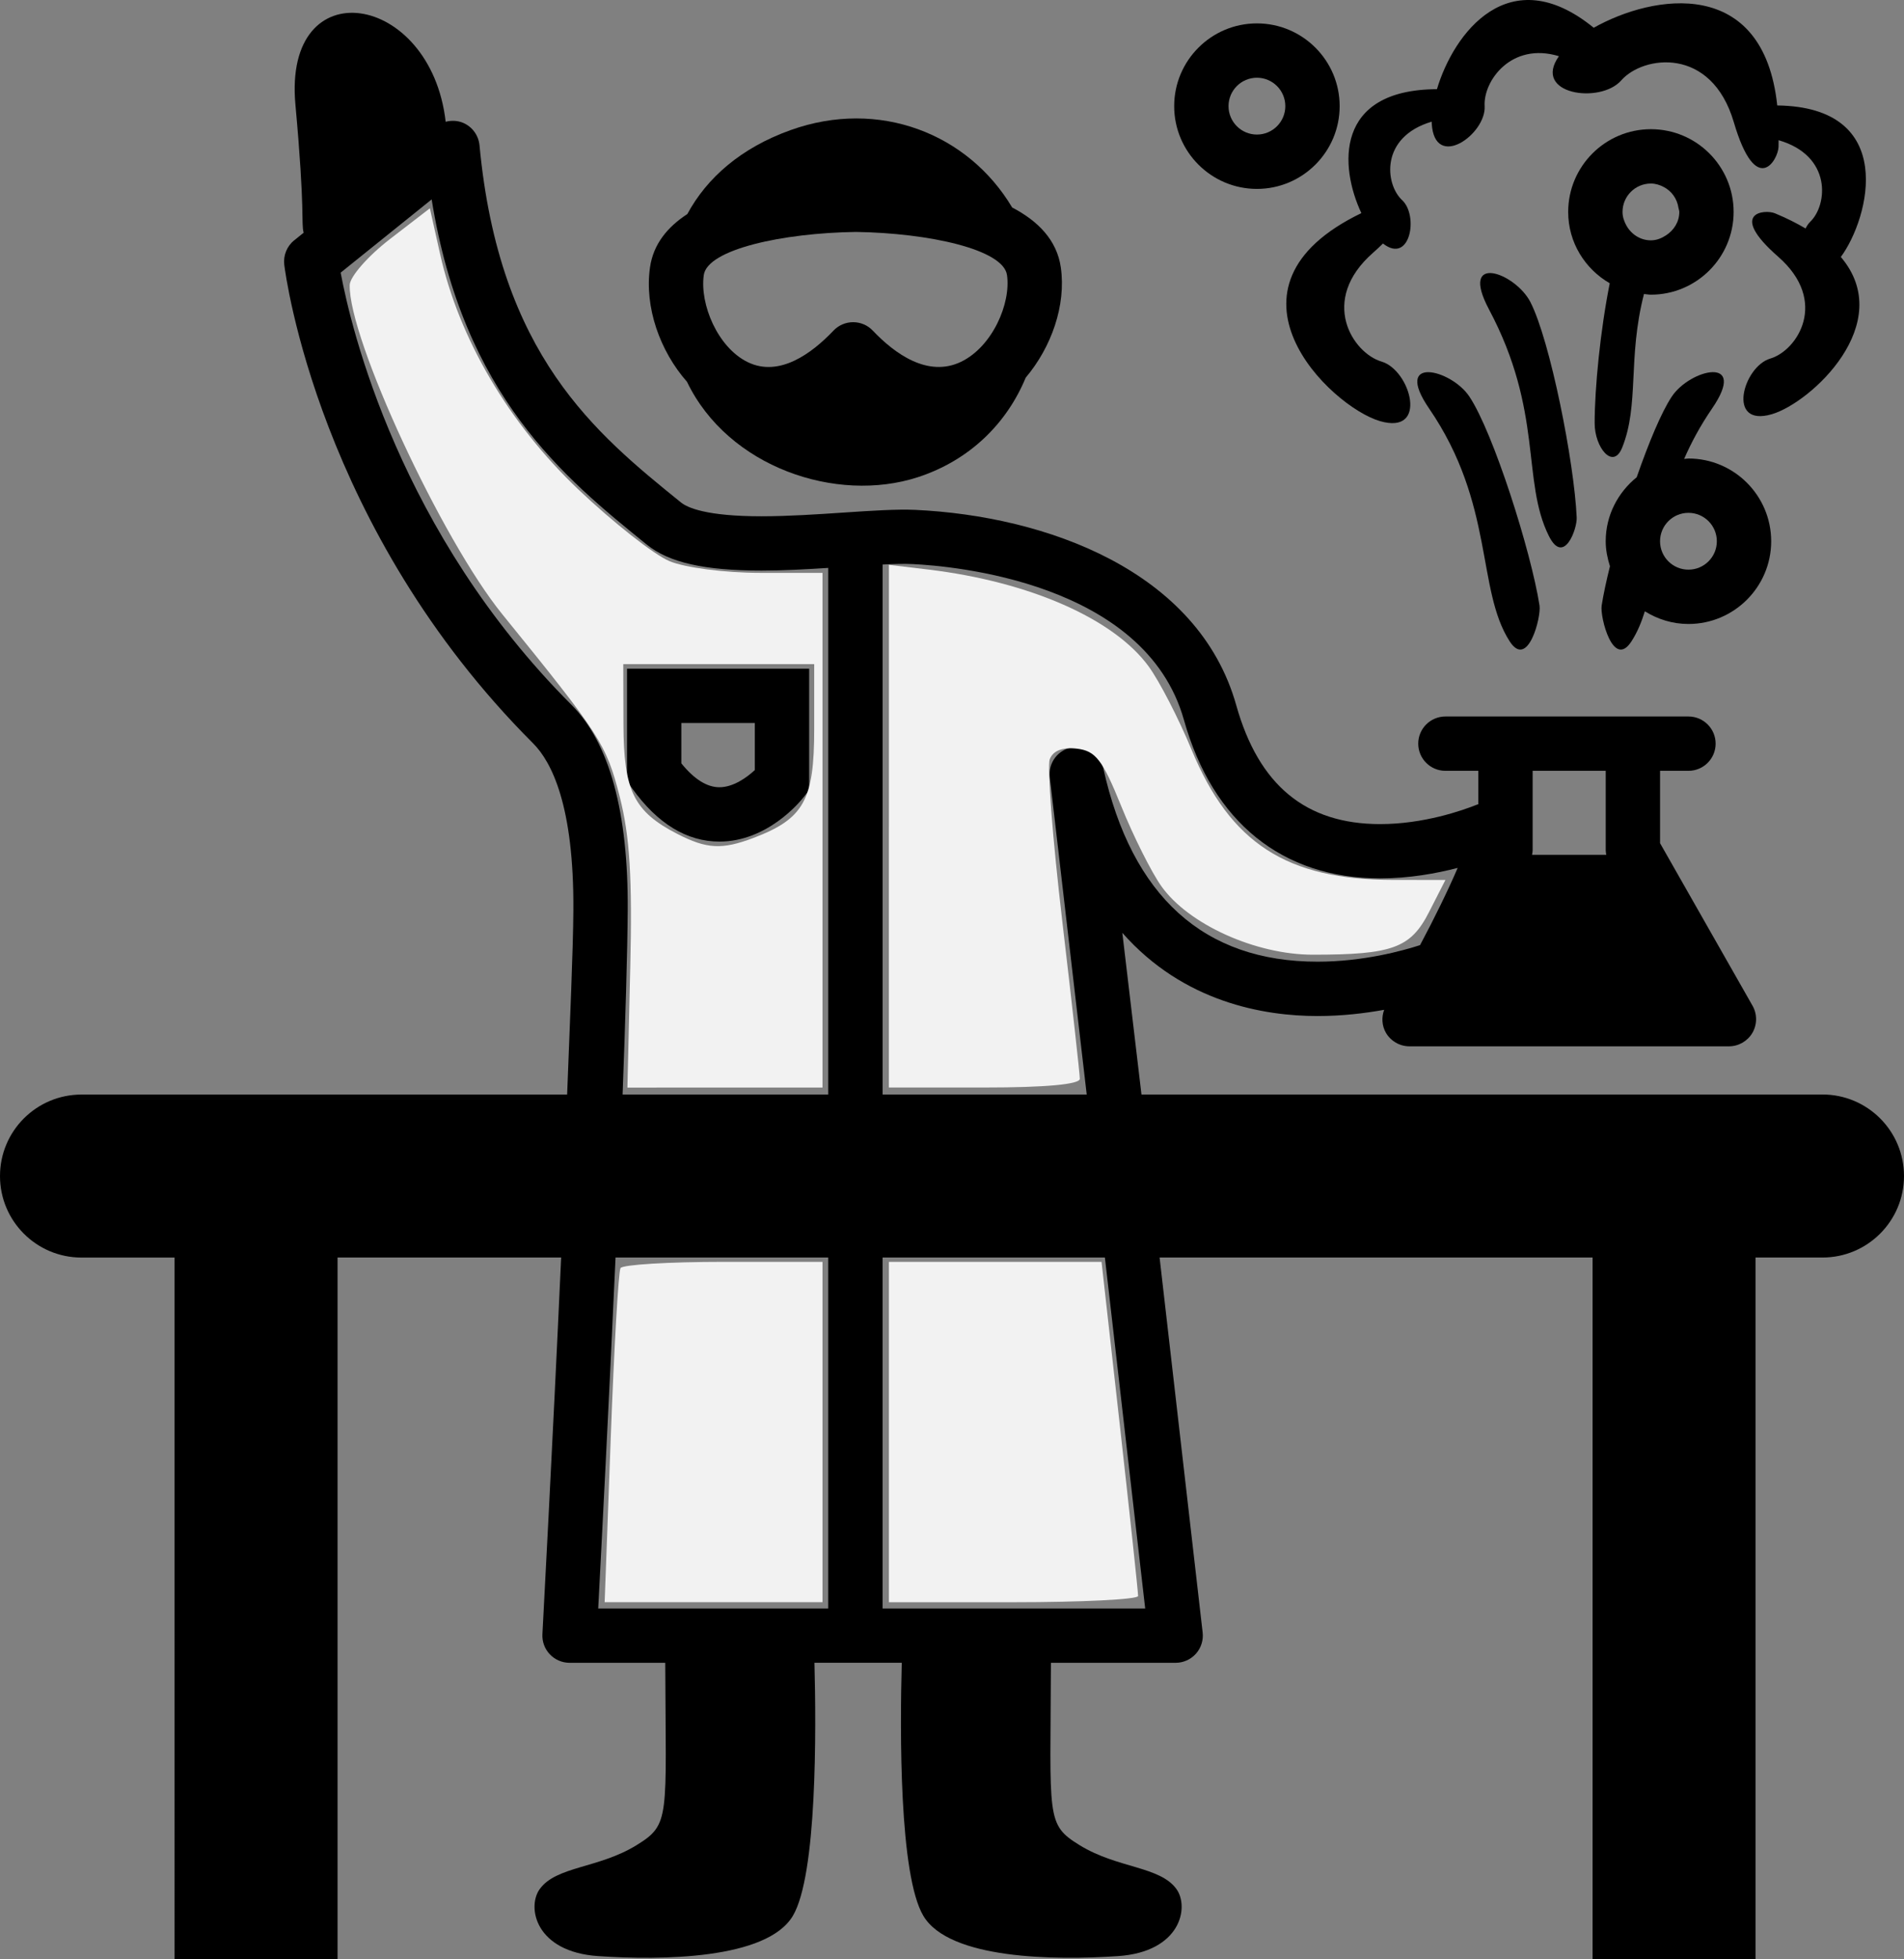 <?xml version="1.0" encoding="UTF-8" standalone="no"?>
<svg
   xmlns:dc="http://purl.org/dc/elements/1.1/"
   xmlns:cc="http://creativecommons.org/ns#"
   xmlns:rdf="http://www.w3.org/1999/02/22-rdf-syntax-ns#"
   xmlns:svg="http://www.w3.org/2000/svg"
   xmlns="http://www.w3.org/2000/svg"
   xmlns:sodipodi="http://sodipodi.sourceforge.net/DTD/sodipodi-0.dtd"
   xmlns:inkscape="http://www.inkscape.org/namespaces/inkscape"
   version="1.1"
   id="Layer_1"
   x="0px"
   y="0px"
   width="97.191px"
   height="100px"
   viewBox="0 0 97.191 100"
   enable-background="new 0 0 97.191 100"
   xml:space="preserve"
   inkscape:version="0.48.3.1 r9886"
   sodipodi:docname="science2.svg"><rect x="0" y="0" width="97.191" height="100" fill="#808080" stroke="none"/><defs
   id="defs23" /><sodipodi:namedview
   pagecolor="#ffffff"
   bordercolor="#666666"
   borderopacity="1"
   objecttolerance="10"
   gridtolerance="10"
   guidetolerance="10"
   inkscape:pageopacity="0"
   inkscape:pageshadow="2"
   inkscape:window-width="1082"
   inkscape:window-height="741"
   id="namedview21"
   showgrid="false"
   inkscape:zoom="2.36"
   inkscape:cx="48.595501"
   inkscape:cy="50"
   inkscape:window-x="65"
   inkscape:window-y="24"
   inkscape:window-maximized="0"
   inkscape:current-layer="Layer_1" />
<path
   d="M36.724,42.956c-1.666,0-3.165-0.914-4.458-2.719l-0.259-0.362V34.13h9.297v6.202l-0.301,0.379  C40.824,40.94,39.162,42.956,36.724,42.956 M34.78,38.963c0.654,0.81,1.307,1.219,1.943,1.219c0.705,0,1.395-0.493,1.807-0.876  v-2.402h-3.75V38.963z"
   id="path3" />
<path
   d="M77.062,32.734c-1.702-2.642-0.762-6.994-4.113-11.884c-1.868-2.725,1.12-2.015,2.056-0.609  c1.219,1.828,3.146,7.887,3.581,10.666C78.678,31.491,77.993,34.18,77.062,32.734"
   id="path5" />
<path
   d="M79.058,27.347c-1.396-2.815-0.268-6.323-3.052-11.556c-1.549-2.917,1.338-1.878,2.113-0.375  c1.005,1.953,2.242,8.189,2.364,10.999C80.511,27.007,79.821,28.888,79.058,27.347"
   id="path7" />
<path
   d="M90.721,5.383c-0.704-6.611-6.321-5.68-9.368-3.966c-4.325-3.522-7.155,0.288-8.003,3.135  c-5.248,0.023-4.966,3.969-3.858,6.326c-7.861,3.795-1.604,9.867,0.946,10.615c2.5,0.731,1.563-2.603,0.087-3.036  c-1.476-0.433-3.212-3.123-0.434-5.558c0.192-0.168,0.355-0.324,0.504-0.47c1.386,1.086,1.832-1.422,0.977-2.214  c-0.871-0.806-1.139-3.22,1.51-4.005c0,0.031-0.001,0.063,0.002,0.093c0.145,2.431,2.785,0.55,2.701-0.888  c-0.078-1.273,1.354-3.288,3.792-2.547c-1.382,1.95,2.108,2.458,3.18,1.236c1.111-1.271,4.599-1.763,5.746,2.13  c1.143,3.893,2.26,1.921,2.284,1.266c0.005-0.119,0-0.228,0.003-0.344c2.733,0.791,2.506,3.303,1.616,4.162  c-0.097,0.095-0.176,0.214-0.238,0.344c-0.455-0.268-0.968-0.528-1.562-0.774c-0.512-0.214-2.435-0.058,0.165,2.217  c2.598,2.274,0.974,4.792-0.406,5.197c-1.381,0.405-2.259,3.524,0.079,2.84c1.993-0.583,6.399-4.638,3.523-8.026  C95.441,11.111,96.874,5.458,90.721,5.383"
   id="path9" />
<path
   d="M54.15,13.65c-0.201-1.404-1.174-2.376-2.483-3.059c-2.252-3.782-6.808-5.564-11.309-3.951  c-2.535,0.907-4.276,2.438-5.274,4.287c-1.012,0.657-1.736,1.536-1.905,2.723c-0.289,2.027,0.509,4.273,1.889,5.837  c2.095,4.359,7.626,6.221,11.783,4.87c2.673-0.872,4.553-2.773,5.506-5.081C53.673,17.719,54.426,15.579,54.15,13.65 M49.059,18.466  c-1.696,0.816-3.387-0.411-4.505-1.589c-0.26-0.276-0.623-0.432-1.005-0.432c-0.381,0-0.743,0.156-1.005,0.432  c-1.105,1.164-2.76,2.386-4.366,1.612c-1.545-0.746-2.464-2.964-2.253-4.449c0.187-1.313,4.03-2.15,7.771-2.202  c3.723,0.058,7.522,0.891,7.707,2.202C51.611,15.495,50.653,17.696,49.059,18.466"
   id="path11" />
<path
   d="M64.161,9.642c-2.331,0-4.224-1.895-4.224-4.224s1.893-4.224,4.224-4.224c2.328,0,4.223,1.895,4.223,4.224  S66.489,9.642,64.161,9.642 M64.161,3.968c-0.801,0-1.45,0.65-1.45,1.45s0.649,1.45,1.45,1.45c0.8,0,1.449-0.65,1.449-1.45  S64.961,3.968,64.161,3.968"
   id="path13" />
<path
   d="M86.188,23.403c-0.077,0-0.145,0.019-0.221,0.022c0.365-0.837,0.826-1.697,1.428-2.576c1.867-2.725-1.122-2.015-2.056-0.609  c-0.527,0.788-1.182,2.362-1.793,4.12c-0.956,0.774-1.582,1.943-1.582,3.268c0,0.447,0.089,0.869,0.217,1.274  c-0.188,0.758-0.336,1.447-0.423,2.004c-0.094,0.586,0.591,3.274,1.522,1.828c0.298-0.46,0.509-0.975,0.683-1.533  c0.648,0.405,1.406,0.648,2.225,0.648c2.328,0,4.223-1.895,4.223-4.222C90.411,25.298,88.517,23.403,86.188,23.403 M86.188,29.076  c-0.801,0-1.45-0.65-1.45-1.449c0-0.8,0.649-1.451,1.45-1.451s1.449,0.65,1.449,1.451C87.638,28.426,86.989,29.076,86.188,29.076"
   id="path15" />
<path
   d="M84.272,6.594c-2.329,0-4.223,1.895-4.223,4.224c0,1.56,0.858,2.911,2.121,3.64c-0.482,2.416-0.77,5.363-0.77,7.14  c-0.003,1.238,0.938,2.41,1.404,1.25c0.885-2.201,0.272-4.566,1.114-7.842c0.117,0.009,0.23,0.035,0.353,0.035  c2.329,0,4.223-1.895,4.223-4.223C88.495,8.488,86.602,6.594,84.272,6.594 M83.008,11.488c-0.108-0.203-0.185-0.424-0.185-0.67  c0-0.801,0.647-1.45,1.449-1.45c0.238,0,0.458,0.073,0.655,0.177c0.406,0.21,0.683,0.6,0.753,1.069  c0.011,0.07,0.041,0.131,0.041,0.204c0,0.509-0.279,0.936-0.678,1.195c-0.226,0.147-0.481,0.254-0.771,0.254  C83.719,12.267,83.251,11.944,83.008,11.488"
   id="path17" />
<path
   d="M93.031,55.865H58.267l-0.977-8.252c3.129,3.553,7.239,4.247,9.964,4.247c1.251,0,2.405-0.138,3.402-0.318  c-0.143,0.385-0.118,0.814,0.09,1.176c0.25,0.425,0.707,0.688,1.2,0.688h7.966h0.378h7.964c0.493,0,0.95-0.263,1.199-0.688  c0.247-0.428,0.251-0.955,0.006-1.384l-4.72-8.296v-3.694h1.449c0.766,0,1.387-0.62,1.387-1.387c0-0.766-0.621-1.386-1.387-1.386  H73.782c-0.765,0-1.387,0.62-1.387,1.386c0,0.767,0.622,1.387,1.387,1.387h1.68v1.708c-0.017,0.007-0.032,0.004-0.049,0.011  c-0.75,0.301-2.738,1-4.962,1c-3.797,0-6.199-1.984-7.345-6.064c-1.933-6.882-9.733-9.665-16.389-9.974  c-0.932-0.043-2.238,0.042-3.646,0.137c-1.326,0.089-2.83,0.19-4.203,0.19c-2.814,0-3.784-0.441-4.109-0.707  c-4.35-3.52-9.278-7.508-10.282-18.23c-0.049-0.508-0.372-0.949-0.841-1.147c-0.284-0.118-0.595-0.127-0.886-0.053  c-0.761-6.642-8.304-7.819-7.67-0.877c0.505,5.531,0.284,6.02,0.42,6.541l-0.481,0.387c-0.375,0.3-0.564,0.773-0.508,1.25  c0.068,0.545,1.767,13.493,12.701,24.425c0.956,0.956,2.087,3.207,2.056,8.504c-0.012,2.052-0.18,5.79-0.318,9.423H4.16  c-2.299,0-4.16,1.862-4.16,4.16c0,2.298,1.861,4.16,4.16,4.16h4.751V100h8.32V64.186h11.413c-0.438,9.607-0.948,19.061-0.956,19.224  c-0.021,0.381,0.116,0.752,0.378,1.028c0.261,0.276,0.627,0.434,1.006,0.434h4.886c0.027,7.951,0.276,8.237-1.471,9.312  c-1.93,1.188-4.098,1.065-4.939,2.241c-0.661,0.924-0.217,3.201,2.984,3.418c3.201,0.218,8.621,0.175,9.942-2.059  c1.232-2.085,1.191-9.431,1.1-12.913h4.457c-0.094,3.482-0.134,10.828,1.1,12.913c1.321,2.233,6.739,2.276,9.939,2.059  c3.203-0.217,3.646-2.494,2.986-3.418c-0.844-1.176-3.012-1.054-4.941-2.241c-1.746-1.075-1.494-1.361-1.47-9.312h6.367  c0.396,0,0.772-0.17,1.035-0.464c0.263-0.295,0.388-0.688,0.343-1.082l-2.198-19.14h22.102V100h8.32V64.186h3.417  c2.295,0,4.16-1.862,4.16-4.16C97.191,57.727,95.326,55.865,93.031,55.865 M78.235,43.404v-4.062h3.73v4.062  c0,0.077,0.017,0.151,0.028,0.228h-3.789C78.218,43.555,78.235,43.481,78.235,43.404 M46.588,28.792  c1.966,0.091,11.868,0.904,13.847,7.955c1.464,5.215,5.021,8.087,10.017,8.087c1.478,0,2.858-0.25,3.956-0.535  c-0.481,1.124-1.204,2.604-1.921,3.942c-0.87,0.282-2.896,0.845-5.232,0.845c-5.8,0-9.48-3.323-10.937-9.876  c-0.161-0.721-0.866-1.185-1.583-1.067c-0.729,0.122-1.233,0.793-1.148,1.526l1.885,16.196h-10.42v-27.05  C45.644,28.785,46.173,28.77,46.588,28.792 M29.174,35.978c-8.794-8.794-11.255-19.223-11.785-22.062l4.645-3.738  c1.62,10.046,6.777,14.218,10.982,17.62c1.132,0.917,2.937,1.325,5.854,1.325c1.132,0,2.296-0.065,3.408-0.136v26.878H31.781  c0.138-3.624,0.249-7.351,0.261-9.406C32.073,41.438,31.106,37.911,29.174,35.978 M30.536,82.098  c0.161-3.054,0.545-10.442,0.885-17.912h10.856v17.912H30.536z M45.051,82.098V64.186H56.4l2.057,17.912H45.051z"
   id="path19" />
<path
   style="fill:#f2f2f2"
   d="m 32.172,49.42 c 0.109,-4.613 -0.022,-6.739 -0.542,-8.77 -0.681,-2.66 -0.979,-3.122 -5.987,-9.294 -3.102,-3.823 -7.855,-14.077 -7.792,-16.808 0.01,-0.427 0.935,-1.483 2.055,-2.346 l 2.037,-1.57 0.522,2.333 c 0.967,4.321 3.506,8.644 7.061,12.021 1.772,1.683 3.864,3.329 4.649,3.657 0.798,0.333 2.834,0.596 4.618,0.596 l 3.192,0 0,13.136 0,13.136 -4.979,3.17e-4 -4.979,3.14e-4 0.144,-6.089 z m 6.29,-6.651 c 2.567,-0.973 3.1,-1.926 3.1,-5.554 l 0,-3.316 -4.873,0 -4.873,0 0.009,3.072 c 0.01,3.396 0.528,4.45 2.745,5.591 1.504,0.774 2.286,0.816 3.892,0.207 l -2e-6,0 z"
   id="path3002"
   inkscape:connector-curvature="0" /><path
   style="fill:#f2f2f2"
   d="m 45.375,42.169 0,-13.339 2.013,0.241 c 5.165,0.619 9.47,2.511 11.245,4.943 0.549,0.752 1.533,2.66 2.186,4.24 1.981,4.793 4.862,6.654 10.306,6.659 l 2.657,0.002 -0.836,1.638 c -0.936,1.836 -1.864,2.176 -5.931,2.176 -2.919,0 -6.345,-1.547 -7.728,-3.489 -0.508,-0.713 -1.432,-2.556 -2.054,-4.095 -0.956,-2.366 -1.305,-2.819 -2.26,-2.932 -0.731,-0.087 -1.22,0.102 -1.386,0.536 -0.142,0.369 0.146,4.091 0.638,8.271 0.492,4.18 0.895,7.8 0.895,8.044 0,0.284 -1.759,0.444 -4.873,0.444 l -4.873,0 0,-13.339 z"
   id="path3004"
   inkscape:connector-curvature="0" /><path
   style="fill:#f2f2f2"
   d="m 31.175,73.411 c 0.17,-4.603 0.395,-8.512 0.5,-8.686 0.105,-0.175 2.468,-0.318 5.25,-0.318 l 5.06,0 0,8.686 0,8.686 -5.56,0 -5.56,0 0.31,-8.369 z"
   id="path3025"
   inkscape:connector-curvature="0" /><path
   style="fill:#f2f2f2"
   d="m 45.375,73.093 0,-8.686 5.427,0 5.427,0 0.937,8.369 c 0.515,4.603 0.933,8.512 0.929,8.686 -0.005,0.175 -2.869,0.318 -6.364,0.318 l -6.356,0 0,-8.686 z"
   id="path3027"
   inkscape:connector-curvature="0" /></svg>